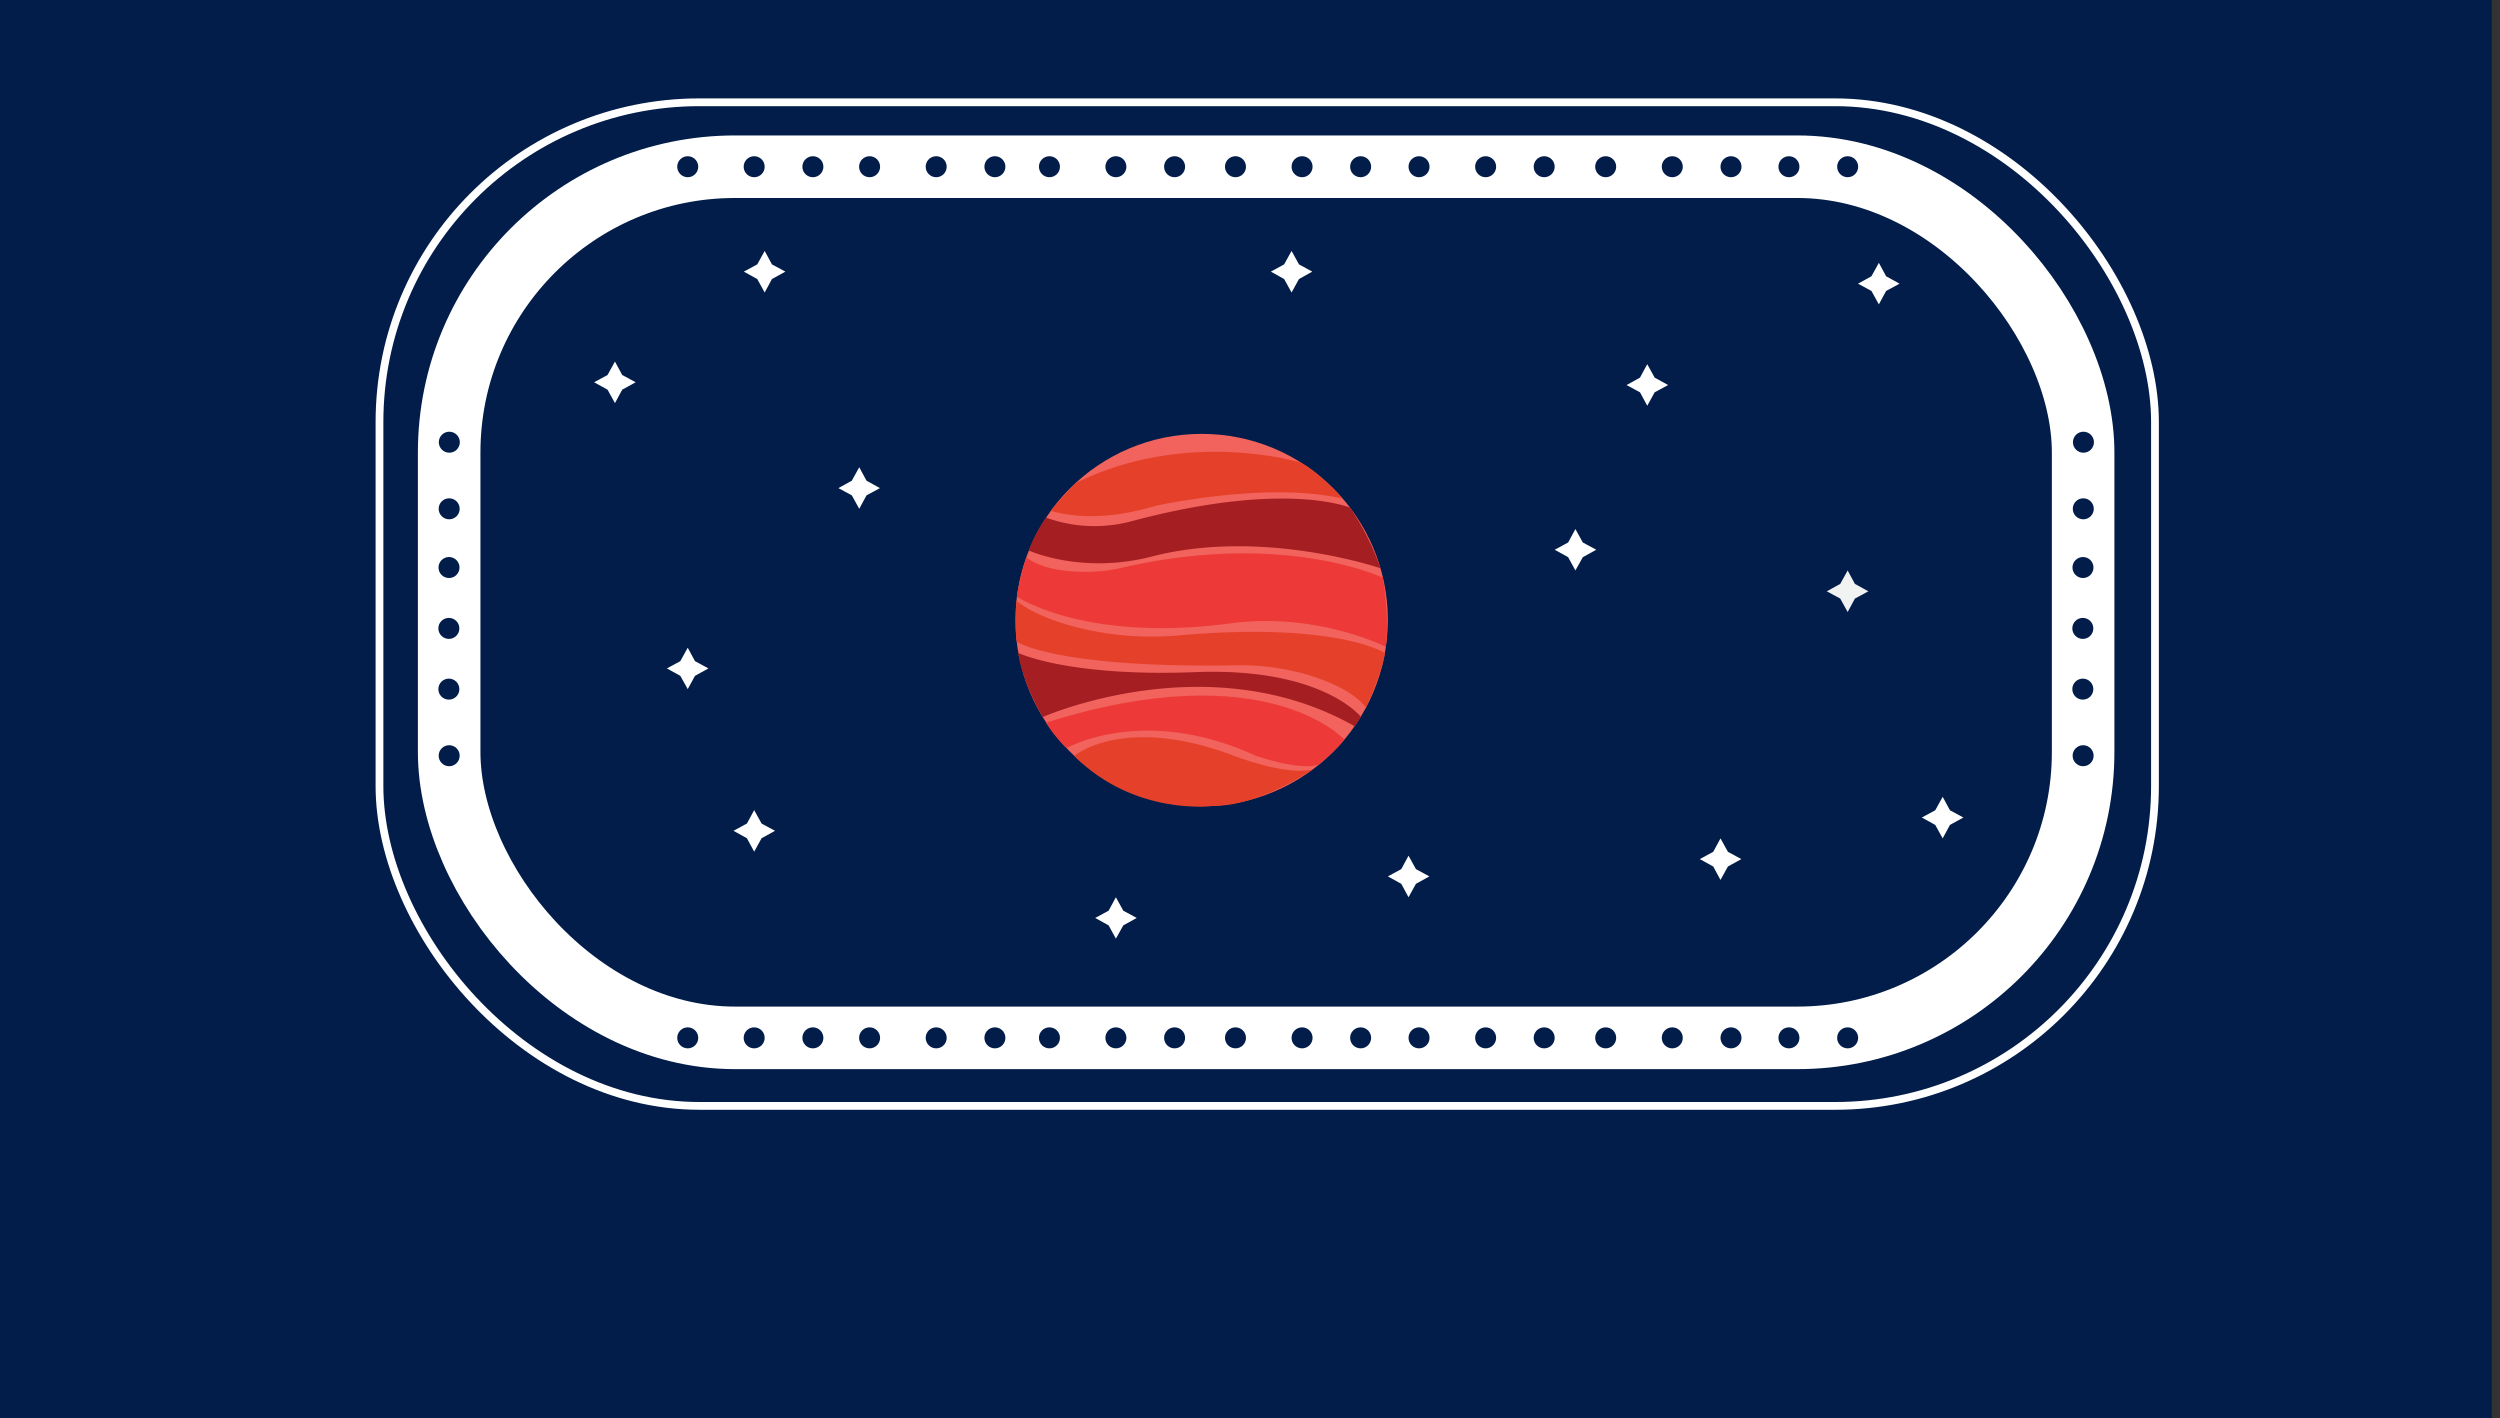 <svg xmlns="http://www.w3.org/2000/svg" width="1618" height="918" viewBox="0 0 1618 918"><rect x="0" y="0" width="1618" height="918" fill="#333333" stroke="none"/><defs><clipPath id="a"><path fill="#021d49" stroke="#021d49" stroke-miterlimit="10" stroke-width="2.04" d="M.6-1925h1656v911.19H.6z"/></clipPath></defs><path fill="#021d49" d="M.6-1925h1656v911.19H.6z"/><g fill="none" stroke="#fff" stroke-miterlimit="10" stroke-width="6.13" clip-path="url(#a)"><ellipse cx="-379.3" cy="-887.4" rx="1296.2" ry="736.7" transform="rotate(-27.7 -378.621 -886.521)"/><ellipse cx="-379.3" cy="-887.4" rx="1556.8" ry="884.8" transform="rotate(-27.7 -378.621 -886.521)"/><ellipse cx="-379.3" cy="-887.4" rx="1765.9" ry="1003.6" transform="rotate(-27.7 -378.621 -886.521)"/><ellipse cx="-379.3" cy="-887.4" rx="2035.2" ry="1156.7" transform="rotate(-27.7 -378.621 -886.521)"/></g><path fill="none" stroke="#021d49" stroke-miterlimit="10" stroke-width="2.04" d="M.6-1925h1656v911.19H.6z"/><path fill="#021d49" d="M-5.3 0h1618v918H-5.3z"/><rect width="1057.5" height="563.8" x="290.7" y="107.9" fill="none" stroke="#fff" stroke-miterlimit="10" stroke-width="40.48" rx="185" ry="185"/><circle cx="445.1" cy="671.7" r="6.8" fill="#021d49"/><circle cx="488.1" cy="671.7" r="6.8" fill="#021d49"/><circle cx="526.1" cy="671.7" r="6.8" fill="#021d49"/><circle cx="562.8" cy="671.7" r="6.8" fill="#021d49"/><circle cx="605.9" cy="671.7" r="6.8" fill="#021d49"/><circle cx="643.9" cy="671.7" r="6.8" fill="#021d49"/><circle cx="679.2" cy="671.7" r="6.8" fill="#021d49"/><circle cx="722.2" cy="671.7" r="6.8" fill="#021d49"/><circle cx="760.2" cy="671.7" r="6.8" fill="#021d49"/><circle cx="799.6" cy="671.7" r="6.8" fill="#021d49"/><circle cx="290.8" cy="286.2" r="6.8" fill="#021d49"/><circle cx="290.7" cy="329.3" r="6.8" fill="#021d49"/><circle cx="290.6" cy="367.3" r="6.8" fill="#021d49"/><circle cx="290.5" cy="406.7" r="6.8" fill="#021d49"/><circle cx="290.5" cy="446" r="6.8" fill="#021d49"/><circle cx="290.7" cy="489.1" r="6.8" fill="#021d49"/><circle cx="1348.4" cy="286.2" r="6.8" fill="#021d49"/><circle cx="1348.3" cy="329.3" r="6.8" fill="#021d49"/><circle cx="1348.1" cy="367.3" r="6.8" fill="#021d49"/><circle cx="1348" cy="406.7" r="6.8" fill="#021d49"/><circle cx="1348" cy="446" r="6.8" fill="#021d49"/><circle cx="1348.2" cy="489.1" r="6.8" fill="#021d49"/><circle cx="842.7" cy="671.7" r="6.8" fill="#021d49"/><circle cx="880.6" cy="671.7" r="6.8" fill="#021d49"/><circle cx="918.4" cy="671.7" r="6.8" fill="#021d49"/><circle cx="961.5" cy="671.7" r="6.8" fill="#021d49"/><circle cx="999.4" cy="671.7" r="6.8" fill="#021d49"/><circle cx="1039.2" cy="671.7" r="6.8" fill="#021d49"/><circle cx="1082.3" cy="671.7" r="6.8" fill="#021d49"/><circle cx="1120.3" cy="671.7" r="6.8" fill="#021d49"/><circle cx="1157.8" cy="671.7" r="6.8" fill="#021d49"/><circle cx="1195.8" cy="671.7" r="6.8" fill="#021d49"/><circle cx="445.1" cy="107.9" r="6.8" fill="#021d49"/><circle cx="488.1" cy="107.9" r="6.8" fill="#021d49"/><circle cx="526.1" cy="107.9" r="6.8" fill="#021d49"/><circle cx="562.8" cy="107.9" r="6.8" fill="#021d49"/><circle cx="605.9" cy="107.9" r="6.8" fill="#021d49"/><circle cx="643.9" cy="107.9" r="6.8" fill="#021d49"/><circle cx="679.2" cy="107.9" r="6.8" fill="#021d49"/><circle cx="722.2" cy="107.9" r="6.8" fill="#021d49"/><circle cx="760.2" cy="107.9" r="6.8" fill="#021d49"/><circle cx="799.6" cy="107.9" r="6.8" fill="#021d49"/><circle cx="842.7" cy="107.9" r="6.8" fill="#021d49"/><circle cx="880.6" cy="107.9" r="6.8" fill="#021d49"/><circle cx="918.4" cy="107.9" r="6.8" fill="#021d49"/><circle cx="961.5" cy="107.9" r="6.8" fill="#021d49"/><circle cx="999.4" cy="107.9" r="6.8" fill="#021d49"/><circle cx="1039.2" cy="107.9" r="6.8" fill="#021d49"/><circle cx="1082.3" cy="107.9" r="6.8" fill="#021d49"/><circle cx="1120.3" cy="107.9" r="6.8" fill="#021d49"/><circle cx="1157.8" cy="107.9" r="6.8" fill="#021d49"/><circle cx="1195.8" cy="107.9" r="6.8" fill="#021d49"/><path fill="#fff" d="M398 234l4.7 8.7 8.7 4.7-8.7 4.8-4.7 8.7-4.8-8.7-8.7-4.8 8.7-4.7 4.8-8.7zm96.9-71.6l4.7 8.7 8.7 4.7-8.7 4.8-4.7 8.7-4.8-8.7-8.7-4.8 8.7-4.7 4.8-8.7zm61.2 140l4.7 8.7 8.7 4.8-8.7 4.7-4.7 8.7-4.8-8.7-8.7-4.7 8.7-4.8 4.8-8.7zm557.4 240.2l4.8 8.7 8.7 4.7-8.7 4.8-4.8 8.7-4.7-8.7-8.7-4.8 8.7-4.7 4.7-8.7z"/><path fill="#f1f2f2" d="M1195.8 369.2l4.7 8.7 8.7 4.8-8.7 4.7-4.7 8.7-4.8-8.7-8.7-4.7 8.7-4.8 4.8-8.7z"/><path fill="#fff" d="M1216 170.1l4.7 8.7 8.7 4.8-8.7 4.7-4.7 8.7-4.8-8.7-8.7-4.7 8.7-4.8 4.8-8.7zm-149.9 65.6l4.8 8.7 8.7 4.8-8.7 4.7-4.8 8.7-4.7-8.7-8.7-4.7 8.7-4.8 4.7-8.7zm-46.5 106.7l4.8 8.7 8.7 4.7-8.7 4.8-4.8 8.6-4.7-8.6-8.7-4.8 8.7-4.7 4.7-8.7zM722.2 580.7l4.8 8.7 8.7 4.7-8.7 4.8-4.8 8.6-4.7-8.6-8.7-4.8 8.7-4.7 4.7-8.7zm189.4-26.9l4.8 8.7 8.7 4.7-8.7 4.8-4.8 8.7-4.7-8.7-8.7-4.8 8.7-4.7 4.7-8.7zm-75.7-391.4l4.8 8.7 8.6 4.7-8.6 4.8-4.8 8.7-4.8-8.7-8.6-4.8 8.6-4.7 4.8-8.7zM445.1 419.2l4.7 8.7 8.7 4.7-8.7 4.8-4.7 8.6-4.8-8.6-8.7-4.8 8.7-4.7 4.8-8.7zm43 105.1l4.8 8.7 8.7 4.7-8.7 4.8-4.8 8.7-4.7-8.7-8.7-4.8 8.7-4.7 4.7-8.7zm769.2-8.6l4.7 8.7 8.7 4.7-8.7 4.8-4.7 8.7-4.8-8.7-8.7-4.8 8.7-4.7 4.8-8.7z"/><rect width="1149.1" height="649.53" x="245.6" y="66.2" fill="none" stroke="#fff" stroke-miterlimit="10" stroke-width="5.03" rx="207" ry="207"/><circle cx="777.7" cy="401.3" r="120.5" fill="#f1635c"/><path fill="#e5412a" d="M695.2 489.2s32-27.2 103.6 0c0 0 33 13 50.8 8.8 0 0-33.7 23.6-64.4 23.6 0 0-50.7 6.9-90-32.4z"/><path fill="#ed3a38" d="M690.2 484.2s49.8-28.6 122.7 5c0 0 28.7 10 40.8 5.6 0 0 11.2-9.4 16.4-16.1 0 0-50.4-56.1-193.1-11 0 0 4.1 7.4 13.2 16.5z"/><path fill="#a41e22" d="M674.8 464.1s107.3-47.7 201.9 5.9a72.7 72.7 0 0 0 4-6.1s-25-32.1-107.1-28.9S659 422.6 659 422.6s1.6 16.5 15.8 41.5z"/><path fill="#e5412a" d="M658 415.3s25.1 17.3 142.1 15.3a153.4 153.4 0 0 1 49 7c13.4 4.3 27.4 10.8 35 20.3 0 0 10.7-22.9 12.2-35.3 0 0-31.3-20.3-133.1-11.4a199.1 199.1 0 0 1-52.3-2.2c-18-3.3-38.8-9.2-53.1-20.1 0 0-1.1 17.9.2 26.4z"/><path fill="#ed3a38" d="M658.1 386.1s43.9 30 138.6 17.3c55.2-7.4 100.2 15.2 100.2 15.2s2.6-17-1.9-44.7c0 0-64.1-30.7-169.2-6.4a110 110 0 0 1-13.8 2.2c-12.2.9-34.1 1-47.8-8.9a178.8 178.8 0 0 0-6.1 25.3z"/><path fill="#a41e22" d="M665.9 356.3s34.1 15.7 79.9 3.8c71.7-18.4 147.7 7.7 147.7 7.7a170.4 170.4 0 0 0-19.7-39.2s-41.6-18-141.7 8.8a92.3 92.3 0 0 1-54.3-2.1l-.8-.3s-7.4 10.1-11.1 21.3z"/><path fill="#e5412a" d="M680.1 330.6s24.8 8.9 63-1.9c4.3-1.2 8.6-2.2 13-3 20.7-3.8 74.4-12 112.9-3 0 0-14.1-16.2-27.1-23.3 0 0-73.3-22.6-145.9 13.3 0 0-12.8 13.5-15.9 17.9z"/></svg>